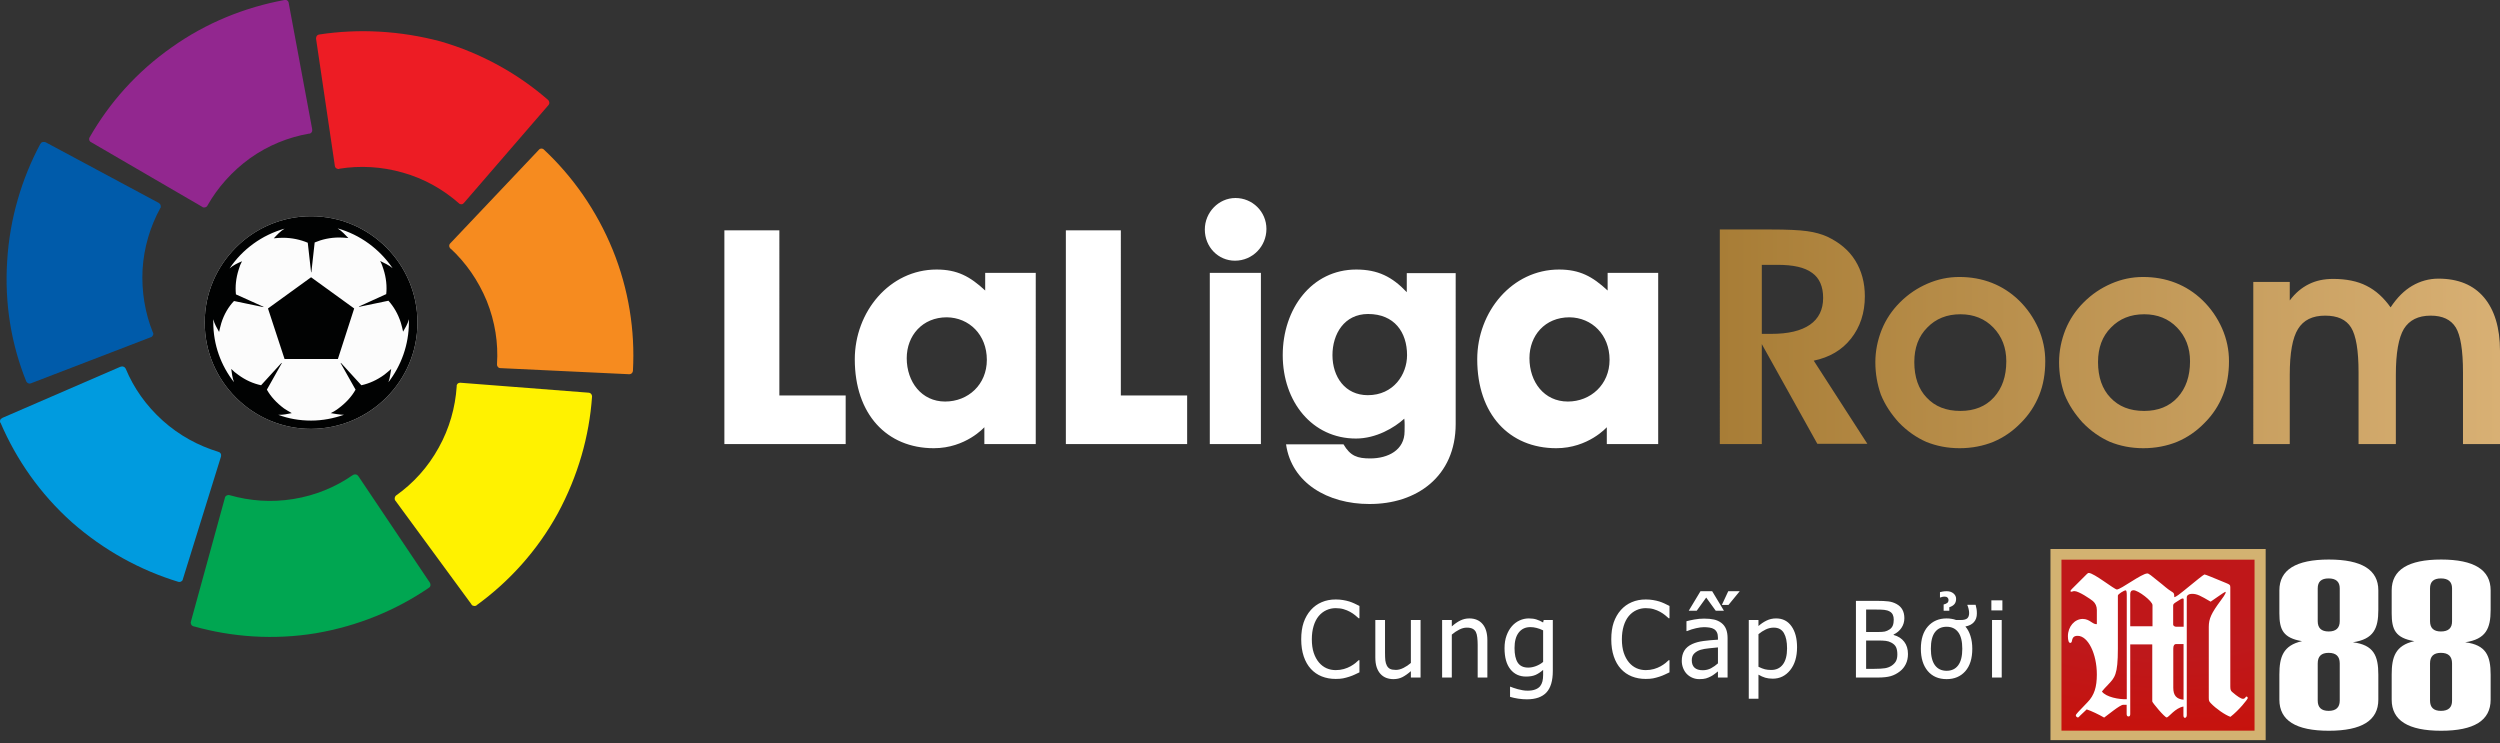 <svg xmlns="http://www.w3.org/2000/svg" width="296" height="88" fill="none" viewBox="0 0 296 88">
    <rect x="0" y="0" width="296" height="88" fill="#333333" stroke="none"/>
    <g clip-path="url(#clip0)">
        <path fill="#D3B271" d="M268.255 65h-25.48v22.787h25.48V65z"/>
        <path fill="url(#paint0_radial)" d="M266.937 66.265h-22.859v20.242h22.859V66.265z"/>
        <path fill="#fff" d="M252.22 76.298v8.238c0 .176-.044.294-.205.294-.161 0-.219-.118-.219-.294v-1.089h-.41c-.381 0-1.889 1.265-2.256 1.515-.659-.382-1.464-.765-2.064-.97-.337.323-.586.544-.747.705-.161.162-.22.25-.293.25-.117 0-.249-.132-.249-.25 0-.117.249-.382 1.391-1.559.791-.809 1.098-1.795 1.098-3.28 0-2.472-1.054-4.575-2.269-4.575-.41 0-.601.161-.674.573-.029.206-.117.265-.205.265-.176 0-.278-.294-.278-.794 0-1.133.791-2.045 1.757-2.045.835 0 1.172.677 1.669.618v-1.677c0-.427-.161-.795-.468-1.06-.264-.22-1.67-1.176-2.182-1.176-.176 0-.264.073-.381.073-.073 0-.088-.03-.088-.073 0-.074.044-.118.176-.265l1.772-1.765c.088-.074.132-.118.22-.118.6 0 3.031 1.957 3.324 1.957.468 0 2.943-1.898 3.602-1.898.176 0 .366.162 1.728 1.265.22.177.674.588 1.084.838.366.221.38.265.38.707.22-.044.469-.221 1.889-1.383.41-.338 1.597-1.31 1.684-1.31.118 0 1.099.412 2.563 1.016.425.176.498.22.498.5v11.724c0 .383.044.515.205.662.674.588 1.084.824 1.303.824.073 0 .161-.03.22-.088.117-.162.132-.177.205-.177.073 0 .132.088.132.177 0 .132-1.011 1.412-2.05 2.221-.63-.22-1.714-.97-2.314-1.603-.205-.221-.249-.28-.249-.662v-8.385c0-.971.307-1.633 1.435-3.149.586-.765.63-1 .512-1-.087 0-1.464 1-1.727 1.162-1.216-.706-1.582-.927-2.226-.927-.352 0-.601.177-.601.412v13.946c0 .176-.088.324-.219.324-.117 0-.176-.118-.176-.295v-1.044c-.967.162-1.757 1.294-1.977 1.294-.249 0-1.713-1.765-1.713-1.897v-6.752h-2.607zm-.41-5.782c0-.456-.044-.618-.132-.618-.205 0-.922.457-.922.618v6.282c0 3.104-.366 3.427-1.172 4.28-.366.383-.454.471-.717.795.468.662 2.05.956 2.943.912V70.516zm.41 3.634h2.636v-2.5c0-.472-1.684-1.766-2.255-1.766-.249 0-.381.162-.381.456v3.81zm6.312-3.222c0-.044-.03-.073-.088-.073-.073 0-.176.044-.249.088l-.513.324c-.293.176-.38.28-.38.412v2.265c0 .162.205.265.366.265h.878v-3.28h-.014zm0 5.326h-.85c-.249 0-.366.176-.366.53v4.648c0 .912.381 1.338 1.216 1.412v-6.59zM278.577 76.047c2.475-.367 3.017-1.647 3.017-3.839v-2.31c0-2.427-1.948-3.648-5.858-3.648-3.909 0-5.857 1.221-5.857 3.648v2.722c0 1.912.425 2.913 2.68 3.295-2.255.5-2.68 1.898-2.68 3.943v2.986c0 2.457 1.948 3.678 5.857 3.678 3.91 0 5.858-1.222 5.858-3.678v-2.957c0-2.25-.542-3.53-3.017-3.84zm-2.87-1.28c-.864 0-1.289-.411-1.289-1.22v-3.884c0-.794.425-1.177 1.289-1.177.879 0 1.318.397 1.318 1.177v3.884c0 .809-.439 1.22-1.318 1.22zm0 9.4c-.864 0-1.289-.411-1.289-1.22v-4.399c0-.838.425-1.25 1.289-1.25.879 0 1.318.412 1.318 1.25v4.399c0 .809-.439 1.22-1.318 1.22zM291.874 76.047c2.475-.367 3.017-1.647 3.017-3.839v-2.31c0-2.427-1.948-3.648-5.858-3.648-3.91 0-5.857 1.221-5.857 3.648v2.722c0 1.912.424 2.913 2.68 3.295-2.256.5-2.68 1.898-2.68 3.943v2.986c0 2.457 1.947 3.678 5.857 3.678s5.858-1.222 5.858-3.678v-2.957c0-2.25-.542-3.53-3.017-3.84zm-2.87-1.28c-.864 0-1.289-.411-1.289-1.22v-3.884c0-.794.425-1.177 1.289-1.177.879 0 1.318.397 1.318 1.177v3.884c.014.809-.425 1.22-1.318 1.22zm0 9.4c-.864 0-1.289-.411-1.289-1.22v-4.399c0-.838.425-1.25 1.289-1.25.879 0 1.318.412 1.318 1.25v4.399c.014.809-.425 1.22-1.318 1.22z"/>
    </g>
    <path fill="#fff" d="M158.134 80.385c-.594 0-1.141-.1-1.641-.299-.497-.199-.926-.496-1.288-.89s-.642-.886-.842-1.476c-.199-.59-.299-1.266-.299-2.03 0-.76.096-1.424.287-1.989.195-.565.478-1.057.848-1.475.362-.407.791-.716 1.287-.927.497-.216 1.052-.323 1.666-.323.305 0 .59.022.854.067.268.044.517.101.744.17.195.061.395.139.598.232.208.09.411.19.61.299V73.2h-.097c-.106-.097-.242-.215-.409-.353-.167-.138-.37-.275-.61-.409-.232-.126-.484-.23-.757-.31-.272-.082-.587-.123-.945-.123-.387 0-.753.08-1.098.238-.346.159-.649.392-.909.701-.257.31-.456.698-.598 1.165-.143.468-.214.994-.214 1.58 0 .621.075 1.158.226 1.61.15.447.356.825.616 1.134.252.3.549.528.891.683.341.15.703.225 1.086.225.349 0 .673-.043.97-.128.297-.085.561-.193.793-.323.223-.126.417-.254.579-.384.163-.134.291-.248.385-.342h.091v1.44c-.199.093-.388.182-.567.268-.175.085-.389.168-.641.25-.264.085-.51.15-.738.195-.224.045-.516.067-.878.067zM168.195 80.22h-1.147v-.756c-.353.31-.689.545-1.006.708-.317.158-.671.237-1.062.237-.297 0-.577-.048-.842-.146-.26-.098-.488-.252-.683-.463-.195-.212-.348-.478-.457-.8-.106-.32-.159-.71-.159-1.17v-4.421h1.147v3.878c0 .362.012.663.036.903.029.236.09.443.183.622.094.175.22.303.379.384.162.081.394.122.695.122.281 0 .58-.08.897-.238.317-.159.608-.354.872-.585v-5.086h1.147v6.811zM176.104 80.22h-1.147v-3.878c0-.313-.017-.604-.049-.872-.029-.272-.086-.49-.171-.653-.094-.17-.224-.296-.39-.378-.167-.085-.395-.128-.684-.128-.284 0-.579.077-.884.232-.301.15-.596.348-.885.591v5.086h-1.147V73.41h1.147v.756c.342-.305.679-.539 1.013-.701.333-.163.685-.244 1.055-.244.671 0 1.196.221 1.574.664.378.44.568 1.078.568 1.915v4.421zM182.706 78.373v-3.739c-.285-.138-.549-.235-.793-.292-.24-.061-.48-.092-.72-.092-.581 0-1.039.214-1.372.64-.334.427-.501 1.04-.501 1.836 0 .756.126 1.332.379 1.726.256.394.669.591 1.238.591.297 0 .602-.059.915-.176.317-.118.602-.283.854-.494zm-3.855 2.939c.077.032.191.075.341.128.151.057.322.11.513.159.211.052.406.095.585.128.179.032.374.048.586.048.354 0 .653-.046.897-.14.248-.093.441-.224.579-.39.13-.167.222-.36.275-.58.053-.219.079-.469.079-.75v-.597c-.309.268-.612.467-.909.597-.297.126-.669.19-1.116.19-.777 0-1.395-.29-1.855-.866-.459-.578-.689-1.407-.689-2.489 0-.565.079-1.065.238-1.5.158-.439.372-.81.64-1.116.257-.292.56-.518.909-.677.35-.158.712-.237 1.086-.237.354 0 .659.042.915.128.261.081.521.199.781.353l.067-.292h1.08v6.037c0 1.154-.252 2.002-.756 2.543-.505.54-1.275.81-2.313.81-.333 0-.675-.026-1.024-.078-.346-.053-.669-.124-.97-.214v-1.195h.061zM194.844 80.385c-.594 0-1.141-.1-1.641-.299-.496-.199-.925-.496-1.287-.89-.362-.394-.643-.886-.842-1.476-.2-.59-.299-1.266-.299-2.03 0-.76.095-1.424.286-1.989.196-.565.478-1.057.848-1.475.362-.407.792-.716 1.288-.927.496-.216 1.051-.323 1.665-.323.305 0 .59.022.854.067.269.044.517.101.745.17.195.061.394.139.597.232.208.09.411.19.61.299V73.2h-.097c-.106-.097-.242-.215-.409-.353-.167-.138-.37-.275-.61-.409-.232-.126-.484-.23-.756-.31-.273-.082-.588-.123-.946-.123-.386 0-.752.08-1.098.238-.346.159-.649.392-.909.701-.256.31-.456.698-.598 1.165-.142.468-.214.994-.214 1.58 0 .621.076 1.158.226 1.61.151.447.356.825.616 1.134.253.3.549.528.891.683.342.15.704.225 1.086.225.35 0 .673-.043.97-.128.297-.085.561-.193.793-.323.224-.126.417-.254.58-.384.162-.134.29-.248.384-.342h.091v1.44c-.199.093-.388.182-.567.268-.175.085-.388.168-.64.25-.265.085-.511.15-.739.195-.223.045-.516.067-.878.067zM203.405 78.543v-1.89c-.273.024-.618.059-1.037.104-.415.04-.751.1-1.007.176-.305.094-.557.238-.756.433-.2.192-.299.46-.299.805 0 .39.11.685.329.885.22.199.541.298.964.298.362 0 .689-.077.982-.231.293-.159.568-.352.824-.58zm0 .952c-.094.069-.22.166-.378.292-.155.122-.305.22-.452.293-.203.106-.4.187-.592.244-.187.057-.451.085-.793.085-.28 0-.547-.052-.799-.158-.252-.106-.474-.254-.665-.445-.183-.187-.329-.417-.439-.69-.11-.276-.165-.567-.165-.871 0-.472.1-.873.299-1.202.199-.333.515-.597.946-.793.382-.174.833-.294 1.354-.36.521-.068 1.082-.12 1.684-.152v-.22c0-.268-.041-.483-.122-.646-.082-.166-.195-.294-.342-.384-.146-.093-.325-.154-.537-.183-.211-.032-.429-.049-.652-.049-.265 0-.576.041-.934.122-.358.078-.716.191-1.074.342h-.067v-1.165c.212-.06.515-.128.909-.201.395-.073.785-.11 1.172-.11.467 0 .862.037 1.183.11.322.073.61.205.866.396.249.187.434.43.556.726.122.297.183.659.183 1.085v4.66h-1.141v-.726zm.708-7.184h-.97l-1.129-1.561-1.123 1.561h-.945L201.337 70h1.385l1.391 2.311zM205.985 70l-1.33 1.622h-.786l.756-1.622h1.36zM212.771 76.635c0 1.134-.272 2.038-.817 2.713-.541.671-1.227 1.007-2.056 1.007-.338 0-.637-.04-.897-.116-.26-.078-.527-.198-.799-.36v2.854h-1.147v-9.324h1.147v.713c.284-.256.6-.47.945-.64.35-.175.73-.262 1.141-.262.781 0 1.389.309 1.824.927.439.618.659 1.447.659 2.488zm-1.183.128c0-.777-.124-1.379-.373-1.805-.248-.431-.65-.647-1.207-.647-.326 0-.641.073-.946.22-.301.142-.588.327-.86.555v3.86c.301.146.557.246.768.299.216.052.462.079.739.079.593 0 1.055-.218 1.384-.653.33-.435.495-1.07.495-1.908zM225.903 77.433c0 .452-.085.85-.256 1.196-.171.345-.401.63-.689.853-.342.269-.708.46-1.099.574-.39.11-.894.164-1.512.164h-2.605v-9.08h2.409c.647 0 1.131.023 1.452.067.326.041.637.14.934.3.325.174.563.404.713.688.151.28.226.612.226.994 0 .427-.114.81-.341 1.147-.224.337-.535.601-.934.792v.05c.541.146.96.414 1.257.804.297.386.445.87.445 1.451zm-1.684-4.073c0-.22-.036-.409-.109-.567-.074-.163-.192-.29-.354-.384-.195-.11-.413-.177-.653-.202-.24-.024-.571-.036-.994-.036h-1.16v2.659h1.373c.378 0 .657-.019.836-.055.179-.04.364-.122.555-.244.183-.118.313-.273.391-.464.077-.19.115-.426.115-.707zm.427 4.122c0-.341-.048-.622-.146-.841-.098-.224-.295-.413-.592-.567-.191-.102-.4-.167-.628-.195-.224-.029-.543-.043-.958-.043h-1.373v3.354h.983c.528 0 .945-.025 1.25-.073.305-.05.574-.153.806-.311.227-.159.394-.338.5-.537.106-.203.158-.466.158-.787zM233.519 76.818c0 1.146-.277 2.032-.83 2.658-.553.622-1.289.933-2.209.933-.947 0-1.693-.32-2.238-.963-.541-.647-.812-1.523-.812-2.628 0-1.139.279-2.023.836-2.653.561-.63 1.299-.945 2.214-.945.204 0 .397.016.58.049.187.028.368.075.543.14h.543c.366 0 .624-.065.775-.195.15-.135.225-.346.225-.635 0-.146-.022-.31-.067-.494-.044-.187-.091-.327-.14-.42v-.055h.976c.053.19.09.358.11.5.024.142.037.315.037.518 0 .431-.118.777-.354 1.037-.232.26-.568.43-1.007.512.264.305.466.681.604 1.128.142.443.214.947.214 1.513zm-1.184 0c0-.883-.161-1.537-.482-1.964-.321-.43-.779-.646-1.373-.646-.597 0-1.059.215-1.384.646-.322.427-.482 1.081-.482 1.964 0 .853.16 1.502.482 1.945.325.439.787.658 1.384.658.59 0 1.046-.215 1.367-.646.325-.435.488-1.087.488-1.957zm-.732-5.916c0 .26-.067.47-.201.629-.135.158-.336.28-.604.365v.415h-.671v-.738c.191-.049.335-.112.433-.189.097-.081.146-.201.146-.36 0-.097-.038-.185-.116-.262-.077-.081-.183-.122-.317-.122-.126 0-.228.01-.305.03-.073.017-.159.043-.256.08h-.019v-.64c.078-.025.19-.05.336-.073.15-.025.303-.037.458-.037.329 0 .597.087.805.262.207.175.311.388.311.64zM237.004 80.22h-1.147V73.41h1.147v6.811zm.079-7.952h-1.305V71.08h1.305v1.19z"/>
    <g clip-path="url(#clip1)">
        <path fill="#FCFCFC" d="M49.426 38.19c0-6.931-5.627-12.588-12.594-12.588-6.935 0-12.594 5.657-12.594 12.588 0 6.932 5.66 12.589 12.594 12.589 6.967-.033 12.594-5.657 12.594-12.589z"/>
        <path fill="#010202" d="M49.426 38.19c0-6.931-5.627-12.588-12.594-12.588-6.935 0-12.594 5.657-12.594 12.588 0 6.932 5.66 12.589 12.594 12.589 6.967-.033 12.594-5.657 12.594-12.589zm-1.014-.392v.36c0 2.681-.916 5.133-2.421 7.095.196-.523.229-1.112.327-1.57-.262.23-.523.458-.818.687-.85.622-1.799 1.047-2.715 1.243l-2.42-2.649-.033.033 1.766 3.139c-.458.817-1.145 1.57-2.028 2.223-.294.23-.589.393-.916.556.458.066 1.047.196 1.57.196-1.21.425-2.518.687-3.892.687s-2.682-.229-3.893-.687c.556.033 1.112-.098 1.603-.196-.294-.163-.621-.36-.916-.556-.883-.654-1.57-1.406-2.028-2.223l1.767-3.139-.033-.033-2.42 2.649c-.917-.196-1.832-.589-2.716-1.243-.294-.196-.556-.425-.818-.686.066.457.131 1.079.328 1.57-1.538-1.963-2.454-4.415-2.454-7.096v-.36c.131.556.458 1.08.687 1.504.066-.327.164-.687.262-1.046.327-1.046.85-1.93 1.505-2.616l3.467.72.033-.033-3.271-1.472c-.098-.915 0-1.929.327-2.942.098-.36.229-.687.392-.981-.458.196-1.046.457-1.472.85 1.505-2.256 3.827-3.957 6.51-4.709-.491.295-.949.785-1.276 1.145.327-.033.687-.066 1.08-.066 1.079 0 2.093.23 2.943.589l.393 3.499h.033l.392-3.532c.85-.36 1.832-.588 2.911-.588.36 0 .72.032 1.08.065-.36-.36-.785-.85-1.276-1.144 2.682.752 4.972 2.452 6.51 4.708-.426-.36-1.014-.621-1.472-.85.163.294.294.654.392.98.327 1.015.425 2.028.327 2.944l-3.238 1.471.033.033 3.467-.72c.621.687 1.145 1.57 1.472 2.616.098.36.196.687.262 1.047.229-.393.556-.916.687-1.472zm-8.407 4.709l1.93-5.984-5.103-3.695-5.103 3.695 1.963 5.983h6.313z"/>
        <path fill="#92278F" d="M10.598 16.283c-.065.131-.065.295.033.425.033.066.098.098.164.131l13.15 7.651.032.033c.13.065.294.065.458-.033l.098-.098c.033-.032.033-.032.033-.065 1.21-2.126 2.911-4.055 5.037-5.591 2.16-1.537 4.547-2.485 6.968-2.91h.065c.066 0 .098-.033.164-.066.13-.098.196-.261.163-.425v-.033L34.183.36V.327c-.033-.065-.033-.13-.066-.163-.098-.131-.229-.197-.392-.164h-.033c-4.645.85-9.257 2.681-13.346 5.591-4.154 2.91-7.393 6.572-9.748 10.692z"/>
        <path fill="#005BAA" d="M3.107 45.155c.065.13.196.229.36.261.065 0 .13 0 .196-.032l14.197-5.46h.032c.131-.066.23-.197.262-.36 0-.066 0-.098-.033-.164 0-.032-.032-.065-.032-.065-.916-2.289-1.342-4.807-1.21-7.422.163-2.649.915-5.101 2.093-7.26l.032-.032c.033-.033.033-.098.033-.163 0-.164-.065-.327-.196-.393l-.033-.033L5.397 16.84h-.033c-.065-.033-.13-.033-.196-.033-.164 0-.295.066-.36.197 0 .032 0 .032-.033.032C2.584 21.122 1.145 25.896.85 30.9c-.327 5.035.49 9.874 2.257 14.256z"/>
        <path fill="#009BDF" d="M21.13 68.893c.164.033.295 0 .426-.13.065-.066.098-.099.098-.197l4.514-14.517v-.033c.033-.164 0-.327-.13-.425-.034-.033-.099-.066-.132-.066-.032 0-.032-.032-.065-.032-2.355-.72-4.612-1.93-6.575-3.695-1.963-1.766-3.435-3.858-4.383-6.147 0-.033 0-.033-.033-.033-.033-.065-.065-.098-.098-.13-.13-.099-.295-.131-.458-.066h-.033L.294 49.471l-.033.033c-.065.032-.098.065-.163.098-.099.13-.131.294-.066.425 0 .032 0 .032.033.032 1.864 4.35 4.677 8.404 8.44 11.772 3.794 3.335 8.111 5.689 12.626 7.062z"/>
        <path fill="#00A651" d="M50.8 69.58c.13-.098.196-.229.163-.392 0-.066-.033-.131-.066-.197l-8.472-12.62-.032-.034c-.098-.13-.262-.196-.425-.163-.066 0-.099.033-.164.065-.033 0-.033.033-.066.033-2.028 1.406-4.383 2.387-7 2.812-2.617.425-5.168.229-7.556-.458h-.065c-.066-.032-.098-.032-.164 0-.163.033-.294.164-.327.295v.032l-4.023 14.649v.032c-.033.066-.033.131 0 .197.032.163.13.261.294.326h.033c4.547 1.276 9.486 1.635 14.458.818 4.972-.85 9.486-2.714 13.411-5.395z"/>
        <path fill="#FFF200" d="M70.099 46.953c0-.163-.066-.294-.196-.392-.066-.033-.131-.065-.197-.065l-15.178-1.178h-.032c-.164 0-.327.066-.393.23-.032.065-.032.097-.032.163v.065c-.164 2.453-.85 4.938-2.127 7.226-1.275 2.322-3.009 4.218-5.037 5.657-.033 0-.033.033-.033.033-.032.032-.065.065-.098.13-.065.164-.065.328.033.458l.033.033 8.995 12.261v.033c.033.033.098.098.163.098.131.066.295.066.426-.032.032 0 .032 0 .032-.033 3.828-2.78 7.164-6.442 9.585-10.856 2.388-4.414 3.729-9.122 4.056-13.83z"/>
        <path fill="#F68B1F" d="M64.374 17.69c-.098-.099-.294-.132-.425-.066-.066.033-.131.065-.164.13L53.318 28.807l-.033.033c-.098.098-.13.294-.065.425.032.066.065.098.065.13.033.034.033.034.065.034 1.8 1.667 3.271 3.76 4.285 6.212.982 2.452 1.374 5.003 1.21 7.455v.066c0 .065 0 .097.034.163.065.163.196.262.36.262h.032l15.178.719h.033c.065 0 .13 0 .196-.033.163-.065.229-.196.262-.36v-.032c.261-4.709-.491-9.613-2.388-14.289-1.898-4.643-4.71-8.665-8.178-11.902z"/>
        <path fill="#ED1C24" d="M37.78 4.087c-.164.033-.295.131-.327.294-.033.066-.033.164-.033.197l2.224 15.04v.033c.033.164.131.294.295.327.065.033.098.033.163.033.033 0 .066 0 .066-.033 2.453-.392 5.004-.262 7.523.458 2.552.72 4.776 1.994 6.64 3.63l.033.032c.033.033.098.065.131.065.163.066.327 0 .425-.13l.033-.033 9.944-11.51.033-.032c.032-.033.065-.098.098-.164.032-.163 0-.294-.098-.425l-.033-.033c-3.566-3.106-7.883-5.525-12.725-6.931-4.808-1.276-9.715-1.537-14.392-.818z"/>
        <path fill="#fff" d="M196.33 52.577V32.305h-5.986v2.093c-1.799-1.668-3.304-2.485-5.757-2.485-5.561 0-9.682 5.002-9.682 10.626 0 6.507 3.794 10.529 9.355 10.529 3.794 0 5.986-2.485 5.986-2.485v1.994h6.084zm-5.757-9.972c0 2.942-2.257 4.937-4.939 4.937-2.813 0-4.547-2.322-4.547-5.134 0-2.68 1.832-4.839 4.743-4.839 2.649.033 4.743 2.06 4.743 5.036zm-18.22 7.585V32.338h-5.79v2.256c-1.733-1.831-3.434-2.681-5.986-2.681-5.266 0-8.701 4.643-8.701 10.136 0 5.526 3.5 9.874 8.668 9.874 2.388 0 4.547-1.275 5.725-2.354.065.523.033.981.033 1.504 0 2.224-1.963 3.205-4.057 3.205-1.504 0-2.355-.262-3.173-1.668h-6.803c.654 4.578 4.939 7.063 9.846 7.063 5.593.032 10.238-3.237 10.238-9.483zm-5.757-8.141c0 2.289-1.603 4.74-4.645 4.74-2.682 0-4.187-2.157-4.187-4.74 0-2.518 1.407-4.872 4.22-4.872 3.107 0 4.612 2.158 4.612 4.872zm-16.65-14.943c0-2.06-1.668-3.662-3.663-3.662-1.996 0-3.631 1.7-3.631 3.728 0 2.092 1.602 3.694 3.565 3.694 2.094 0 3.729-1.7 3.729-3.76zm-23.748 25.471h14.36v-5.754h-7.85V27.27h-6.51v25.307zm-9.65 0h6.085V32.305h-5.986v2.093c-1.8-1.668-3.304-2.485-5.758-2.485-5.56 0-9.682 5.002-9.682 10.626 0 6.507 3.795 10.529 9.355 10.529 3.795 0 5.986-2.485 5.986-2.485v1.994zm.295-9.972c0 2.942-2.224 4.937-4.939 4.937-2.781 0-4.547-2.322-4.547-5.134 0-2.68 1.864-4.839 4.743-4.839 2.649.033 4.743 2.06 4.743 5.036zm-31.075 9.972h14.36v-5.754h-7.851V27.27h-6.51v25.307zm63.524-20.272h-6.052v20.272h6.052V32.305z"/>
        <path fill="url(#paint1_linear)" d="M208.597 52.577h-4.972V27.172h6.051c1.93 0 3.337.065 4.286.196.948.13 1.733.36 2.388.654 1.439.686 2.551 1.602 3.303 2.812.753 1.21 1.145 2.615 1.145 4.25 0 1.962-.556 3.63-1.635 5.003-1.08 1.373-2.552 2.223-4.416 2.616l6.346 9.842h-5.921l-6.575-11.804v11.836zm0-13.046h1.112c2.028 0 3.533-.36 4.58-1.079 1.046-.72 1.57-1.798 1.57-3.172 0-1.34-.425-2.354-1.309-2.975-.883-.654-2.224-.948-4.088-.948h-1.865v8.174zm13.444 3.368c0-1.34.262-2.616.753-3.858.49-1.21 1.21-2.29 2.158-3.237.982-.981 2.061-1.7 3.272-2.224 1.21-.523 2.453-.785 3.761-.785 1.374 0 2.65.23 3.827.687 1.178.458 2.257 1.145 3.206 2.06 1.014.98 1.766 2.093 2.323 3.335.556 1.275.817 2.55.817 3.891 0 1.471-.229 2.812-.719 4.022-.491 1.21-1.178 2.289-2.159 3.27-.949.98-2.028 1.732-3.271 2.256-1.211.49-2.552.752-3.991.752s-2.748-.262-3.958-.752c-1.178-.524-2.257-1.276-3.238-2.29-.916-1.013-1.636-2.092-2.127-3.302-.425-1.21-.654-2.484-.654-3.825zm4.612-.033c0 1.766.491 3.205 1.472 4.218.982 1.046 2.29 1.57 3.991 1.57 1.636 0 2.977-.524 3.958-1.603.981-1.079 1.472-2.485 1.472-4.283 0-1.602-.523-2.943-1.537-3.989-1.014-1.046-2.323-1.57-3.893-1.57-1.603 0-2.911.524-3.925 1.57-1.047 1.046-1.538 2.42-1.538 4.087zm17.141.033c0-1.34.262-2.616.752-3.858.491-1.21 1.21-2.29 2.159-3.237.981-.981 2.061-1.7 3.271-2.224 1.21-.523 2.453-.785 3.762-.785 1.374 0 2.65.23 3.827.687 1.178.458 2.257 1.145 3.206 2.06 1.014.98 1.766 2.093 2.322 3.335.556 1.275.818 2.55.818 3.891 0 1.471-.229 2.812-.72 4.022-.49 1.21-1.177 2.289-2.159 3.27-.948.98-2.028 1.732-3.271 2.256-1.21.49-2.551.752-3.99.752-1.44 0-2.748-.262-3.958-.752-1.178-.524-2.257-1.276-3.239-2.29-.916-1.013-1.635-2.092-2.126-3.302-.425-1.21-.654-2.484-.654-3.825zm4.612-.033c0 1.766.491 3.205 1.472 4.218.981 1.046 2.29 1.57 3.991 1.57 1.635 0 2.976-.524 3.958-1.603.981-1.079 1.472-2.485 1.472-4.283 0-1.602-.524-2.943-1.538-3.989-1.014-1.046-2.322-1.57-3.892-1.57-1.603 0-2.911.524-3.926 1.57-1.046 1.046-1.537 2.42-1.537 4.087zm22.701-9.482v2.19c.655-.882 1.407-1.503 2.257-1.928.851-.425 1.799-.622 2.879-.622 1.537 0 2.878.262 3.958.818 1.112.556 2.028 1.406 2.846 2.55.752-1.144 1.603-1.994 2.551-2.55.949-.556 1.996-.85 3.108-.85 2.355 0 4.154.752 5.397 2.223 1.243 1.471 1.897 3.597 1.897 6.343v11.02h-4.383v-8.502c0-2.616-.294-4.382-.85-5.297-.589-.948-1.571-1.406-2.977-1.406-1.472 0-2.519.523-3.173 1.57-.622 1.046-.949 2.844-.949 5.427v8.207h-4.416v-8.501c0-2.583-.294-4.349-.883-5.297-.589-.948-1.603-1.406-3.075-1.406-1.504 0-2.551.523-3.205 1.57-.655 1.046-.982 2.844-.982 5.427v8.207h-4.317V33.384h4.317z"/>
    </g>
    <defs>
        <clipPath id="clip0">
            <path fill="#fff" d="M0 0H52.283V22.629H0z" transform="translate(242.73 65)"/>
        </clipPath>
        <clipPath id="clip1">
            <path fill="#fff" d="M0 0H296V75.433H0z"/>
        </clipPath>
        <radialGradient id="paint0_radial" cx="0" cy="0" r="1" gradientTransform="matrix(40.571 0 0 20.223 256.009 67.34)" gradientUnits="userSpaceOnUse">
            <stop stop-color="#C01617"/>
            <stop offset=".505" stop-color="#BE181B"/>
            <stop offset="1" stop-color="#C7120C"/>
        </radialGradient>
        <linearGradient id="paint1_linear" x1="203.64" x2="295.998" y1="40.128" y2="40.128" gradientUnits="userSpaceOnUse">
            <stop stop-color="#A87D36"/>
            <stop offset="1" stop-color="#D8B074"/>
        </linearGradient>
    </defs>
</svg>

